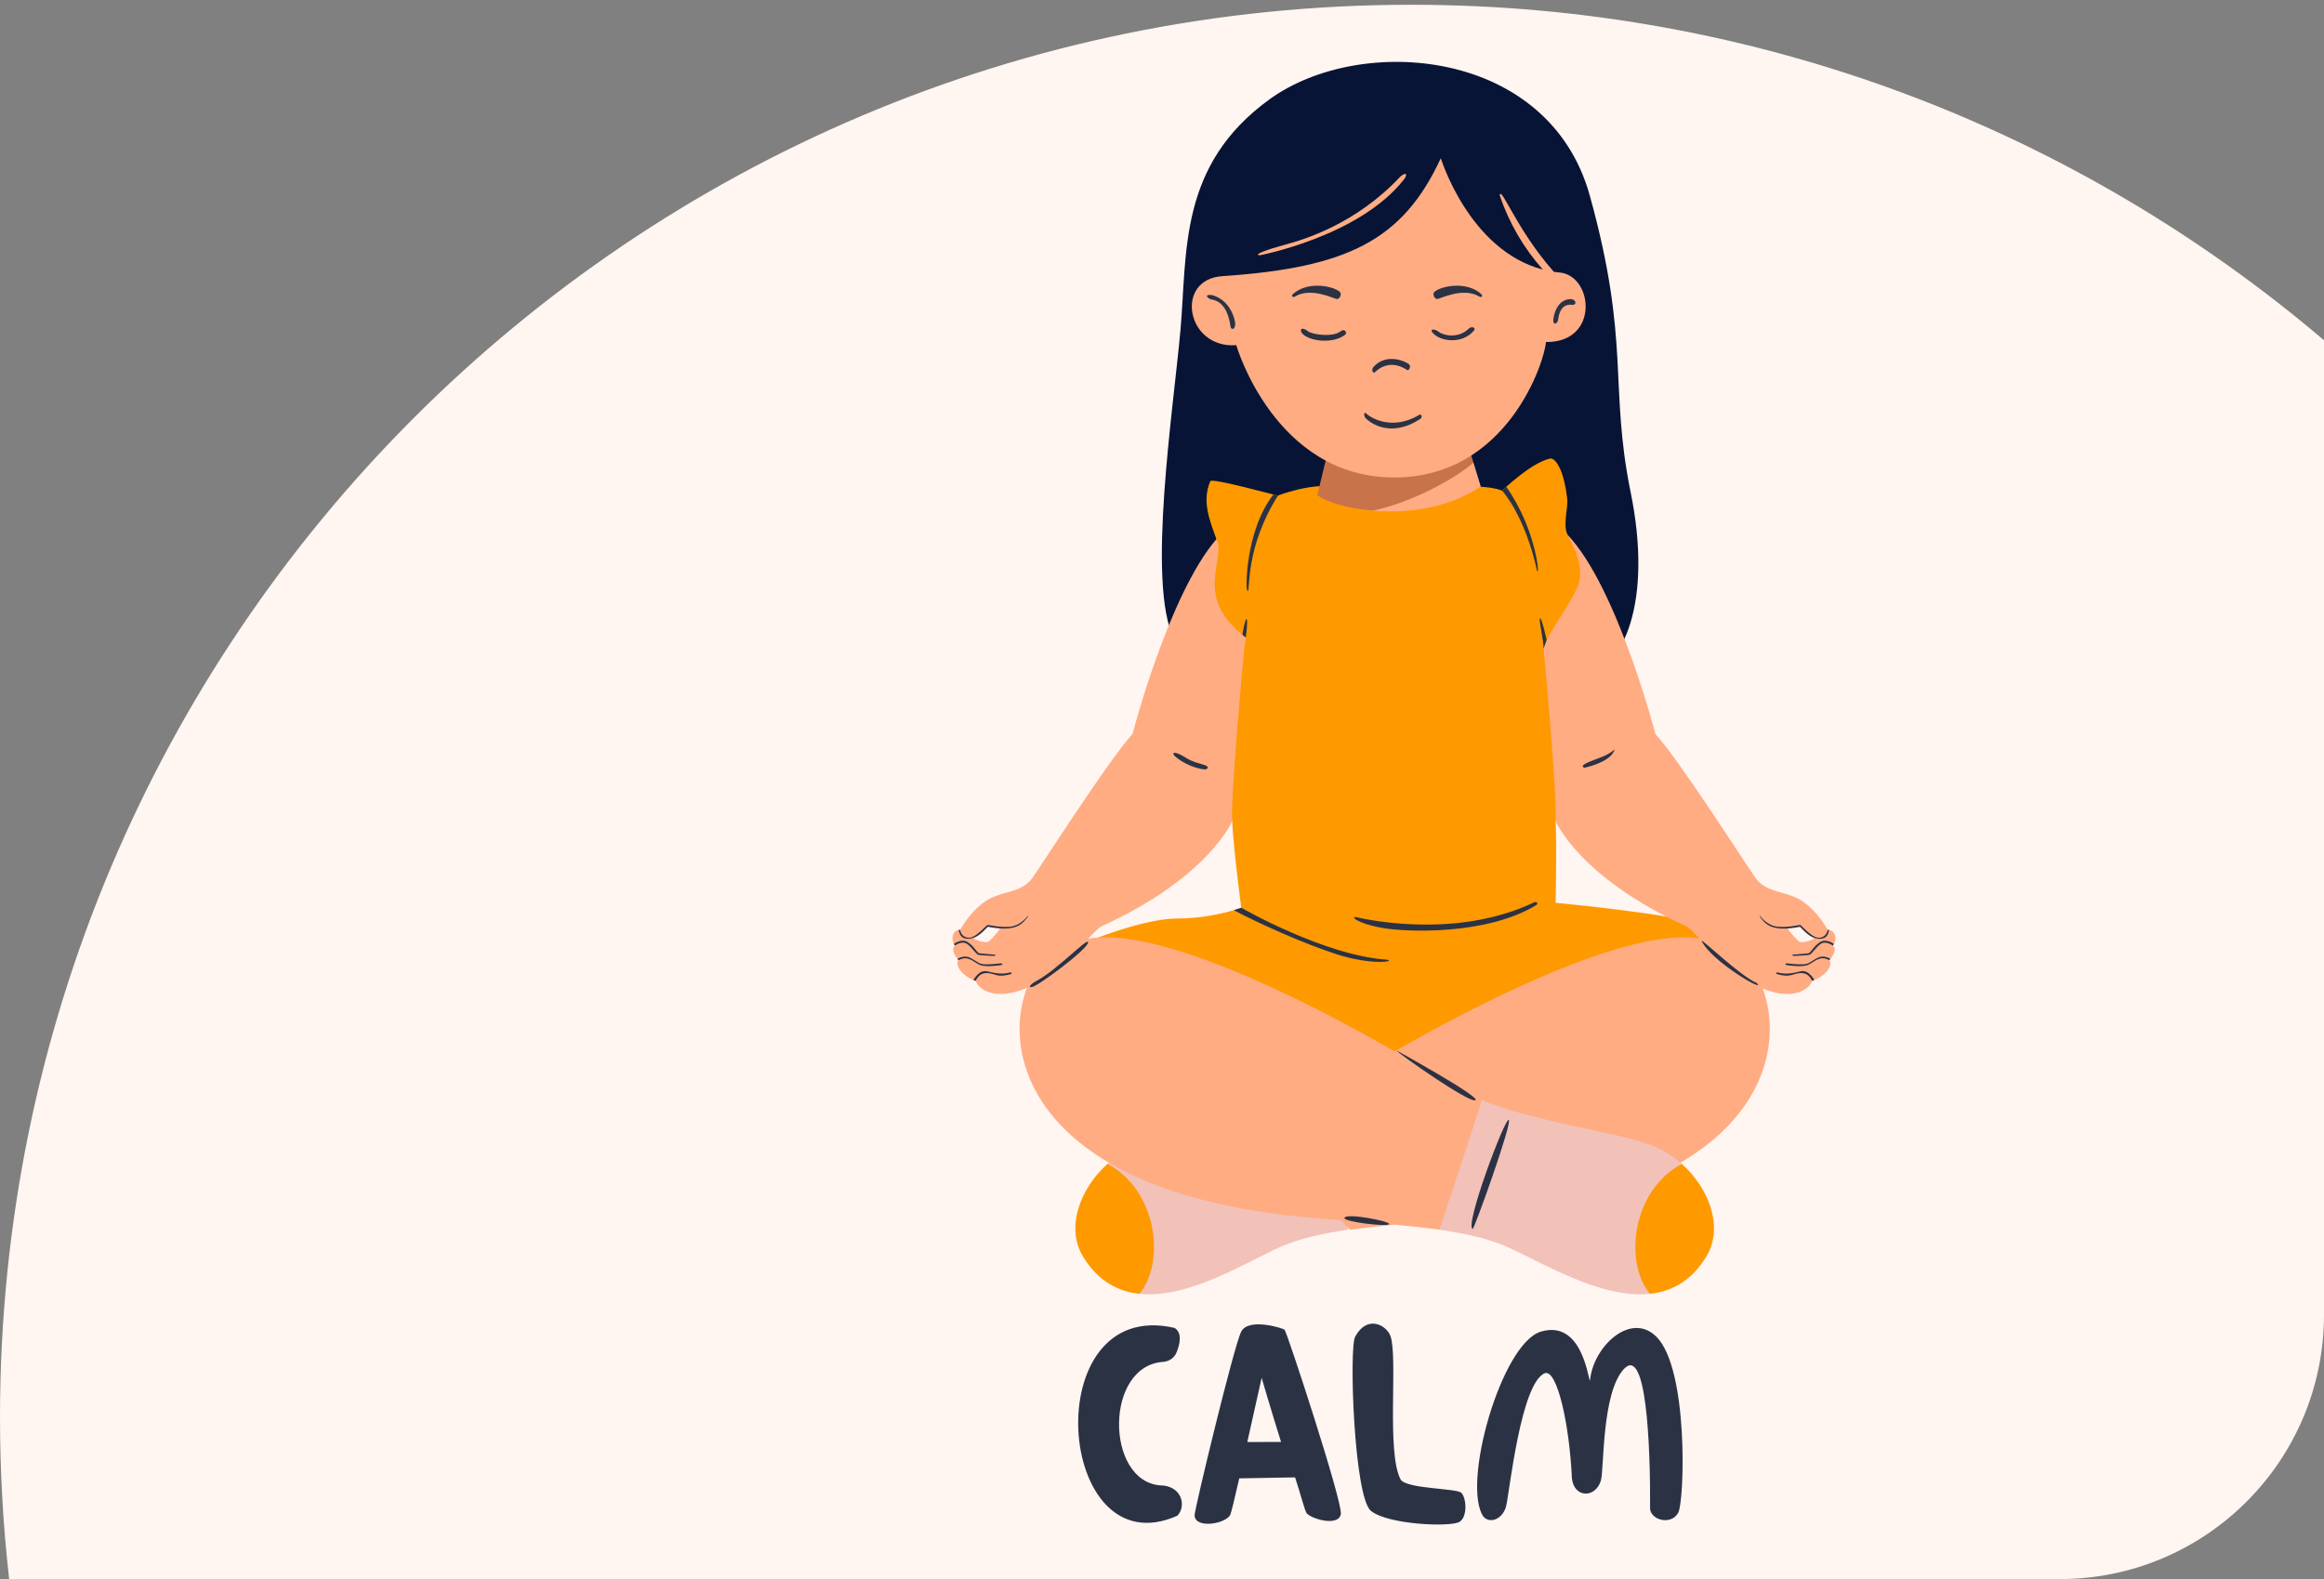 <svg width="334" height="227" viewBox="0 0 334 227" fill="none" xmlns="http://www.w3.org/2000/svg">
<rect x="0" y="0" width="334" height="227" fill="#808080" stroke="none"/>
<path fill-rule="evenodd" clip-rule="evenodd" d="M334 48.913V189C334 209.987 316.987 227 296 227H1.317C0.447 219.364 0 211.599 0 203.73C0 91.59 90.79 0.683 202.786 0.683C252.826 0.683 298.633 18.831 334 48.913Z" fill="#FFF5F1"/>
<path d="M168.727 91.836C164.748 83.921 168.677 58.546 169.66 47.366C170.637 36.183 169.379 23.738 182.467 14.268C195.553 4.797 222.597 6.928 228.477 28.103C234.358 49.276 231.238 55.473 234.358 70.789C237.479 86.108 233.645 96.34 227.015 97.701" fill="#071435"/>
<path d="M159.056 167.423C160.325 166.289 161.646 165.258 163.201 164.664C168.489 162.659 179.212 161.503 187.646 158.158C189.288 163.213 192.321 172.51 193.755 176.777C190.075 177.307 186.767 178.042 184.136 179.192C179.22 181.352 170.881 186.742 163.752 185.986C162.06 181.877 159.641 176.763 159.056 167.423Z" fill="#F2C1B8"/>
<path d="M174.817 77.495C173.877 74.842 172.685 72.089 173.946 69.162C174.261 68.69 183.596 71.282 183.667 71.242C183.739 71.204 188.356 69.409 191.953 69.963C195.551 70.52 212.165 68.935 215.881 70.536C215.881 70.536 219.977 66.533 222.803 65.907C223.775 65.865 224.851 68.176 225.222 71.591C225.402 73.09 224.57 75.436 225.288 76.885C225.288 76.885 228.459 80.864 229.481 89.069C230.501 97.272 223.569 118.037 223.569 118.037C223.741 122.133 223.569 129.782 223.569 129.782C223.569 129.782 241.375 131.435 245.203 133.108C249.025 134.783 224.657 170.686 199.588 167.823C174.515 164.96 155.782 135.574 155.782 135.574C155.782 135.574 164.134 132.037 169.217 132.037C174.298 132.037 178.393 130.493 178.393 130.493C178.393 130.493 177.296 122.282 177.085 118.037C177.085 118.037 171.551 102.295 171.381 96.473C171.214 90.654 174.817 77.495 174.817 77.495Z" fill="#FF9900"/>
<path d="M197.312 73.412C193.484 73.09 192.496 71.974 191.418 71.05C191.418 71.05 195.961 66.818 196.057 66.629L208.83 66.408L211.762 66.498L212.811 69.926C208.051 73.151 202.088 73.817 197.312 73.412ZM252.535 140.298L246.331 135.473C237.084 131.68 213.598 143.563 200.443 151.146C187.288 143.563 163.803 131.68 154.555 135.473L148.354 140.298C143.008 150.464 147.641 170.992 186.775 174.888C188.727 175.093 190.719 175.261 192.711 175.421C193.169 175.959 193.614 176.417 194.019 176.779C196.064 176.486 198.226 176.257 200.449 176.057C202.668 176.257 204.833 176.486 206.878 176.779C207.283 176.422 207.725 175.959 208.186 175.421C210.178 175.261 212.165 175.088 214.12 174.888C253.242 170.992 257.876 150.458 252.535 140.298Z" fill="#FFAC83"/>
<path d="M237.121 185.988C229.995 186.745 221.399 181.355 216.488 179.197C213.858 178.041 210.549 177.306 206.87 176.779C208.303 172.515 211.336 163.218 212.978 158.163C221.415 161.506 232.141 162.659 237.423 164.67C238.978 165.258 240.435 166.182 241.701 167.317C241.121 176.654 238.819 181.877 237.121 185.988Z" fill="#F2C1B8"/>
<path d="M163.758 185.989C160.688 185.661 157.89 184.196 155.776 180.838C153.053 176.646 155.159 170.91 159.172 167.314C166.33 171.136 167.517 181.427 163.758 185.989ZM237.121 185.989C240.191 185.661 242.991 184.196 245.102 180.838C247.825 176.646 245.722 170.91 241.706 167.314C234.549 171.136 233.362 181.427 237.121 185.989Z" fill="#FF9900"/>
<path d="M190.827 65.02L209.328 63.984L210.742 63.904C210.83 63.942 210.917 63.982 211.002 64.019L211.219 64.733L211.762 66.504C209.402 68.584 203.296 72.121 197.307 73.409C193.479 73.085 190.409 72.083 189.331 71.159C189.333 71.162 190.735 65.21 190.827 65.02Z" fill="#C8734A"/>
<path d="M222.173 49.169C222.051 51.795 216.695 68.64 200.385 68.64C183.164 68.64 177.673 49.619 177.673 49.619C170.454 50.154 168.748 40.13 175.699 39.696C193.463 38.492 201.577 34.654 207.068 22.737C207.068 22.737 211.119 35.97 221.73 38.75C218.986 35.664 216.862 32.02 215.542 28.098C215.672 26.534 217.969 33.048 223.32 39.078C223.669 39.131 224.022 39.174 224.385 39.203C229.028 39.949 229.773 49.254 222.173 49.169ZM262.887 138.024C263.417 138.431 262.816 140.171 260.44 141.001C259.841 142.634 257.078 143.731 253.179 142.04C247.629 139.641 243.592 133.635 242.247 133.108C226.898 126.088 223.574 118.037 223.574 118.037C223.818 114.644 221.961 94.265 221.839 93.256C221.712 92.243 225.1 87.769 226.636 84.566C228.17 81.359 225.357 77.255 225.293 76.89C232.438 84.384 237.908 105.501 237.908 105.501C241.627 109.656 250.76 124.056 252.334 126.255C253.907 128.452 256.835 128.016 259.102 129.592C261.37 131.166 262.681 133.686 262.681 133.686C263.436 133.579 264.283 134.647 263.436 135.931C264.222 136.679 262.887 138.024 262.887 138.024ZM260.813 134.748C260.813 134.748 260.09 134.45 259.682 134.056C259.277 133.659 258.914 133.142 258.705 133.113C258.501 133.084 256.856 133.366 256.856 133.366C256.842 133.441 258.252 135.257 258.689 135.417C259.123 135.582 260.824 135.076 260.813 134.748ZM179.05 91.636L178.822 93.256C178.698 94.27 176.841 114.649 177.087 118.037C177.087 118.037 173.763 126.088 158.417 133.108C157.066 133.63 153.032 139.641 147.482 142.04C143.58 143.731 140.82 142.634 140.222 141.001C137.845 140.171 137.244 138.431 137.774 138.024C137.774 138.024 136.441 136.674 137.239 135.925C136.391 134.644 137.239 133.576 137.991 133.68C137.991 133.68 139.305 131.161 141.573 129.59C143.84 128.016 146.765 128.45 148.341 126.25C149.914 124.05 159.048 109.653 162.767 105.498C162.767 105.498 167.956 85.46 174.83 77.495C176.285 80.419 171.291 85.788 179.05 91.636ZM143.798 133.366C143.798 133.366 142.155 133.084 141.949 133.113C141.745 133.142 141.379 133.656 140.971 134.056C140.563 134.45 139.84 134.748 139.84 134.748C139.832 135.076 141.535 135.582 141.965 135.417C142.402 135.257 143.806 133.441 143.798 133.366ZM181.053 36.697C181.053 36.697 195.333 34.007 201.77 25.802C202.313 25.147 202.149 24.582 201.222 25.418C194.872 32.21 187.365 34.455 184.751 35.158C182.136 35.861 180.033 36.63 181.053 36.697Z" fill="#FFAC83"/>
<path d="M192.69 47.614C193.368 47.126 193.535 47.939 193.408 48.04C191.699 49.539 187.816 49.094 187 47.728C186.788 47.004 187.506 47.222 187.993 47.63C188.478 48.042 191.469 48.57 192.69 47.614ZM212.03 158.163C212.97 157.764 200.69 151.002 200.69 151.002C201.026 151.481 211.089 158.563 212.03 158.163ZM173.895 42.988C174.428 43.156 176.322 43.156 176.841 46.937C176.944 47.489 177.511 47.395 177.519 46.596C177.527 45.797 176.756 43.195 174.335 42.458C173.691 42.29 172.971 42.45 173.895 42.988ZM192.192 137.204C197.031 138.751 200.581 138.248 199.408 137.966C190.388 137.398 178.393 130.493 178.393 130.493L177.312 130.841C180.83 132.7 187.352 135.657 192.192 137.204ZM179.32 84.973C179.707 84.795 178.936 78.757 183.667 71.242L183.016 71.087C178.942 76.272 178.936 85.149 179.32 84.973ZM198.523 133.366C202.141 134.035 213.67 134.442 220.764 130.122C221.214 129.771 220.718 129.603 220.491 129.707C208.75 135.329 194.976 131.851 194.976 131.851C193.985 131.654 194.907 132.7 198.523 133.366ZM179.161 88.997C178.95 88.875 178.552 91.248 178.552 91.248L179.053 91.636C179.05 91.636 179.376 89.12 179.161 88.997ZM186.094 42.639C188.414 41.209 191.789 42.985 192.128 42.988C192.51 42.996 192.822 42.399 192.631 42.05C192.035 41.251 188.073 40.205 185.797 42.295C185.545 42.556 185.784 42.807 186.094 42.639ZM204.184 60.171C204.459 59.915 204.255 59.473 203.99 59.625C199.548 62.291 196.266 59.46 196.382 59.444C196.027 59.132 195.871 59.763 196.382 60.235C196.894 60.703 199.855 63.084 204.184 60.171ZM221.834 93.256L222.281 91.988C222.281 91.988 221.545 88.67 221.322 88.88C221.103 89.09 221.897 92.217 221.834 93.256ZM216.48 69.977L215.879 70.536C215.879 70.536 219.111 73.958 220.915 82.084C221.32 82.933 220.766 76.062 216.48 69.977ZM227.699 110.367C227.699 110.367 231.102 109.704 231.947 108.02C232.223 107.424 231.969 107.997 230.734 108.588C229.5 109.176 226.618 109.957 227.699 110.367ZM223.921 46.029C223.985 45.662 224.125 43.539 226.003 43.824C226.689 43.805 226.485 43.068 225.799 42.988C223.436 43.001 223.232 46.008 223.232 46.029C223.269 46.937 223.858 46.391 223.921 46.029ZM206.576 42.988C206.915 42.985 210.289 41.206 212.61 42.639C212.92 42.807 213.158 42.556 212.909 42.295C210.629 40.205 206.663 41.257 206.075 42.05C205.882 42.399 206.194 42.996 206.576 42.988ZM197.601 53.518C197.601 53.518 199.476 51.34 202.276 53.214C202.565 53.214 202.748 52.695 202.573 52.434C202.377 52.147 199.365 50.503 197.331 52.807C197.01 53.404 197.445 53.672 197.601 53.518ZM211.876 47.48C212.038 47.299 211.815 46.812 211.161 47.161C209.625 48.778 207.392 48.194 206.809 47.728C206.229 47.26 205.513 47.243 205.815 47.736C206.748 49.028 210.038 49.662 211.876 47.48ZM261.24 137.681C260.331 138.147 260 138.573 259.248 138.621C258.495 138.677 257.11 138.53 256.861 138.488C256.609 138.45 256.48 138.647 256.734 138.727C256.734 138.727 258.887 139.089 259.809 138.714C260.729 138.341 261.499 137.254 262.89 138.024L263.049 137.843C263.049 137.843 262.143 137.215 261.24 137.681ZM216.835 160.997C216.305 160.616 210.478 176.145 211.64 176.678C211.85 176.771 217.37 161.38 216.835 160.997ZM261.878 135.292C261.073 135.553 260.201 136.868 260.056 136.986C259.91 137.103 257.955 137.188 257.695 137.233C257.436 137.281 257.637 137.412 257.833 137.412C257.902 137.412 259.801 137.356 260.106 137.233C260.411 137.113 261.083 136.032 261.762 135.633C262.442 135.233 263.423 135.926 263.423 135.926L263.555 135.699C263.555 135.699 262.681 135.031 261.878 135.292ZM199.633 175.98C199.974 175.573 193.296 174.289 193.217 175.101C193.167 175.637 199.288 176.388 199.633 175.98ZM172.989 110.596C173.49 110.686 173.909 110.258 173.199 110.005C172.486 109.754 171.479 109.586 170.475 108.955C169.472 108.324 168.338 107.858 168.727 108.588C168.727 108.585 170.266 110.175 172.989 110.596ZM244.546 135.233C245.923 138.227 254.04 142.89 252.464 141.292C250.302 140.464 244.689 135.06 244.546 135.233ZM258.776 139.63C257.584 139.926 256.654 140.099 255.534 139.803C255.272 139.75 255.152 139.947 255.375 140.014C255.375 140.014 256.575 140.442 257.521 140.152C258.466 139.862 259.693 139.46 260.44 140.999L260.75 140.879C260.75 140.884 259.968 139.34 258.776 139.63ZM258.662 133.23C258.747 133.206 259.817 134.618 260.88 134.866C261.947 135.116 262.681 134.887 262.874 133.68H262.67C262.548 134.4 261.918 134.972 261.081 134.762C260.244 134.551 258.914 133.092 258.771 132.991C258.628 132.889 257.333 133.332 255.658 133.238C253.99 133.143 252.999 131.731 252.999 131.731C252.848 131.553 252.752 131.696 253.473 132.458C254.191 133.217 255.439 133.867 258.662 133.23ZM138.892 135.633C139.573 136.032 140.243 137.113 140.547 137.233C140.852 137.356 142.751 137.412 142.82 137.412C143.016 137.412 143.218 137.281 142.958 137.233C142.698 137.188 140.743 137.108 140.598 136.986C140.452 136.868 139.581 135.553 138.775 135.292C137.967 135.031 137.093 135.699 137.093 135.699L137.226 135.926C137.231 135.926 138.211 135.233 138.892 135.633ZM143.922 138.727C144.179 138.647 144.049 138.45 143.798 138.488C143.546 138.525 142.163 138.671 141.408 138.621C140.656 138.567 140.325 138.141 139.419 137.681C138.51 137.215 137.607 137.848 137.607 137.848L137.766 138.029C139.159 137.26 139.928 138.344 140.849 138.719C141.769 139.089 143.922 138.727 143.922 138.727ZM145.12 139.803C143.994 140.099 143.069 139.92 141.877 139.63C140.685 139.337 139.904 140.884 139.904 140.884L140.214 141.002C140.961 139.462 142.187 139.862 143.133 140.157C144.078 140.448 145.278 140.019 145.278 140.019C145.501 139.947 145.387 139.75 145.12 139.803ZM147.649 131.726C147.649 131.726 146.659 133.143 144.99 133.236C143.321 133.332 142.02 132.887 141.877 132.988C141.737 133.089 140.41 134.546 139.57 134.756C138.728 134.967 138.1 134.397 137.981 133.678H137.779C137.973 134.884 138.706 135.111 139.774 134.863C140.841 134.615 141.906 133.201 141.991 133.228C145.215 133.862 146.455 133.206 147.172 132.45C147.893 131.691 147.8 131.55 147.649 131.726ZM156.375 135.451C156.37 134.69 151.882 139.46 148.979 141.002C148.06 141.465 147.75 142.027 148.227 141.886C148.725 142.136 156.492 136.354 156.375 135.451ZM228.514 198.487C228.22 198.218 227.381 189.68 221.465 191.421C215.741 193.107 209.977 213.593 213.23 218.067C214.268 219.108 216.017 218.28 216.464 216.493C216.912 214.706 218.575 198.612 222.077 197.382C223.77 196.969 225.537 204.522 225.913 212.519C226.212 215.366 229.304 215.404 230.075 212.831C230.554 211.214 230.175 200.253 233.378 196.804C236.583 193.358 237.2 207.321 237.15 216.999C237.473 218.663 240.318 219.207 241.208 217.417C242.098 215.63 242.689 196.753 238.043 192.148C234.316 188.463 228.904 193.664 228.514 198.487ZM184.613 191.15C184.934 191.392 192.944 215.84 192.703 217.627C192.459 219.414 188.806 218.488 187.837 217.59C187.532 217.308 186.992 214.98 186.126 212.376L178.104 212.519C177.405 215.561 177 217.233 176.836 217.683C176.351 219.026 171.76 219.862 171.681 217.83C171.649 217.081 177.339 193.448 178.388 191.419C179.442 189.395 184.29 190.905 184.613 191.15ZM184.11 207.281C182.687 202.743 181.32 198.071 181.32 198.071C181.32 198.071 180.303 202.665 179.259 207.297C180.642 207.305 182.671 207.291 184.11 207.281ZM201.323 212.732C199.206 208.879 200.939 195.155 199.834 192.058C199.28 190.513 196.504 188.929 194.759 192.159C193.863 193.816 194.592 215.151 197.01 217.175C199.429 219.196 208.658 219.574 209.818 218.735C210.976 217.894 210.703 215.198 209.993 214.575C209.278 213.952 202.284 214.032 201.323 212.732ZM166.682 213.523C158.86 212.826 158.73 196.346 167.159 195.773C168.015 195.714 168.777 195.203 169.098 194.399C169.575 193.214 169.943 191.589 168.799 190.891C148.929 186.321 151.678 225.689 169.207 217.888C170.571 216.456 169.821 213.523 166.682 213.523Z" fill="#2B3244"/>
</svg>
